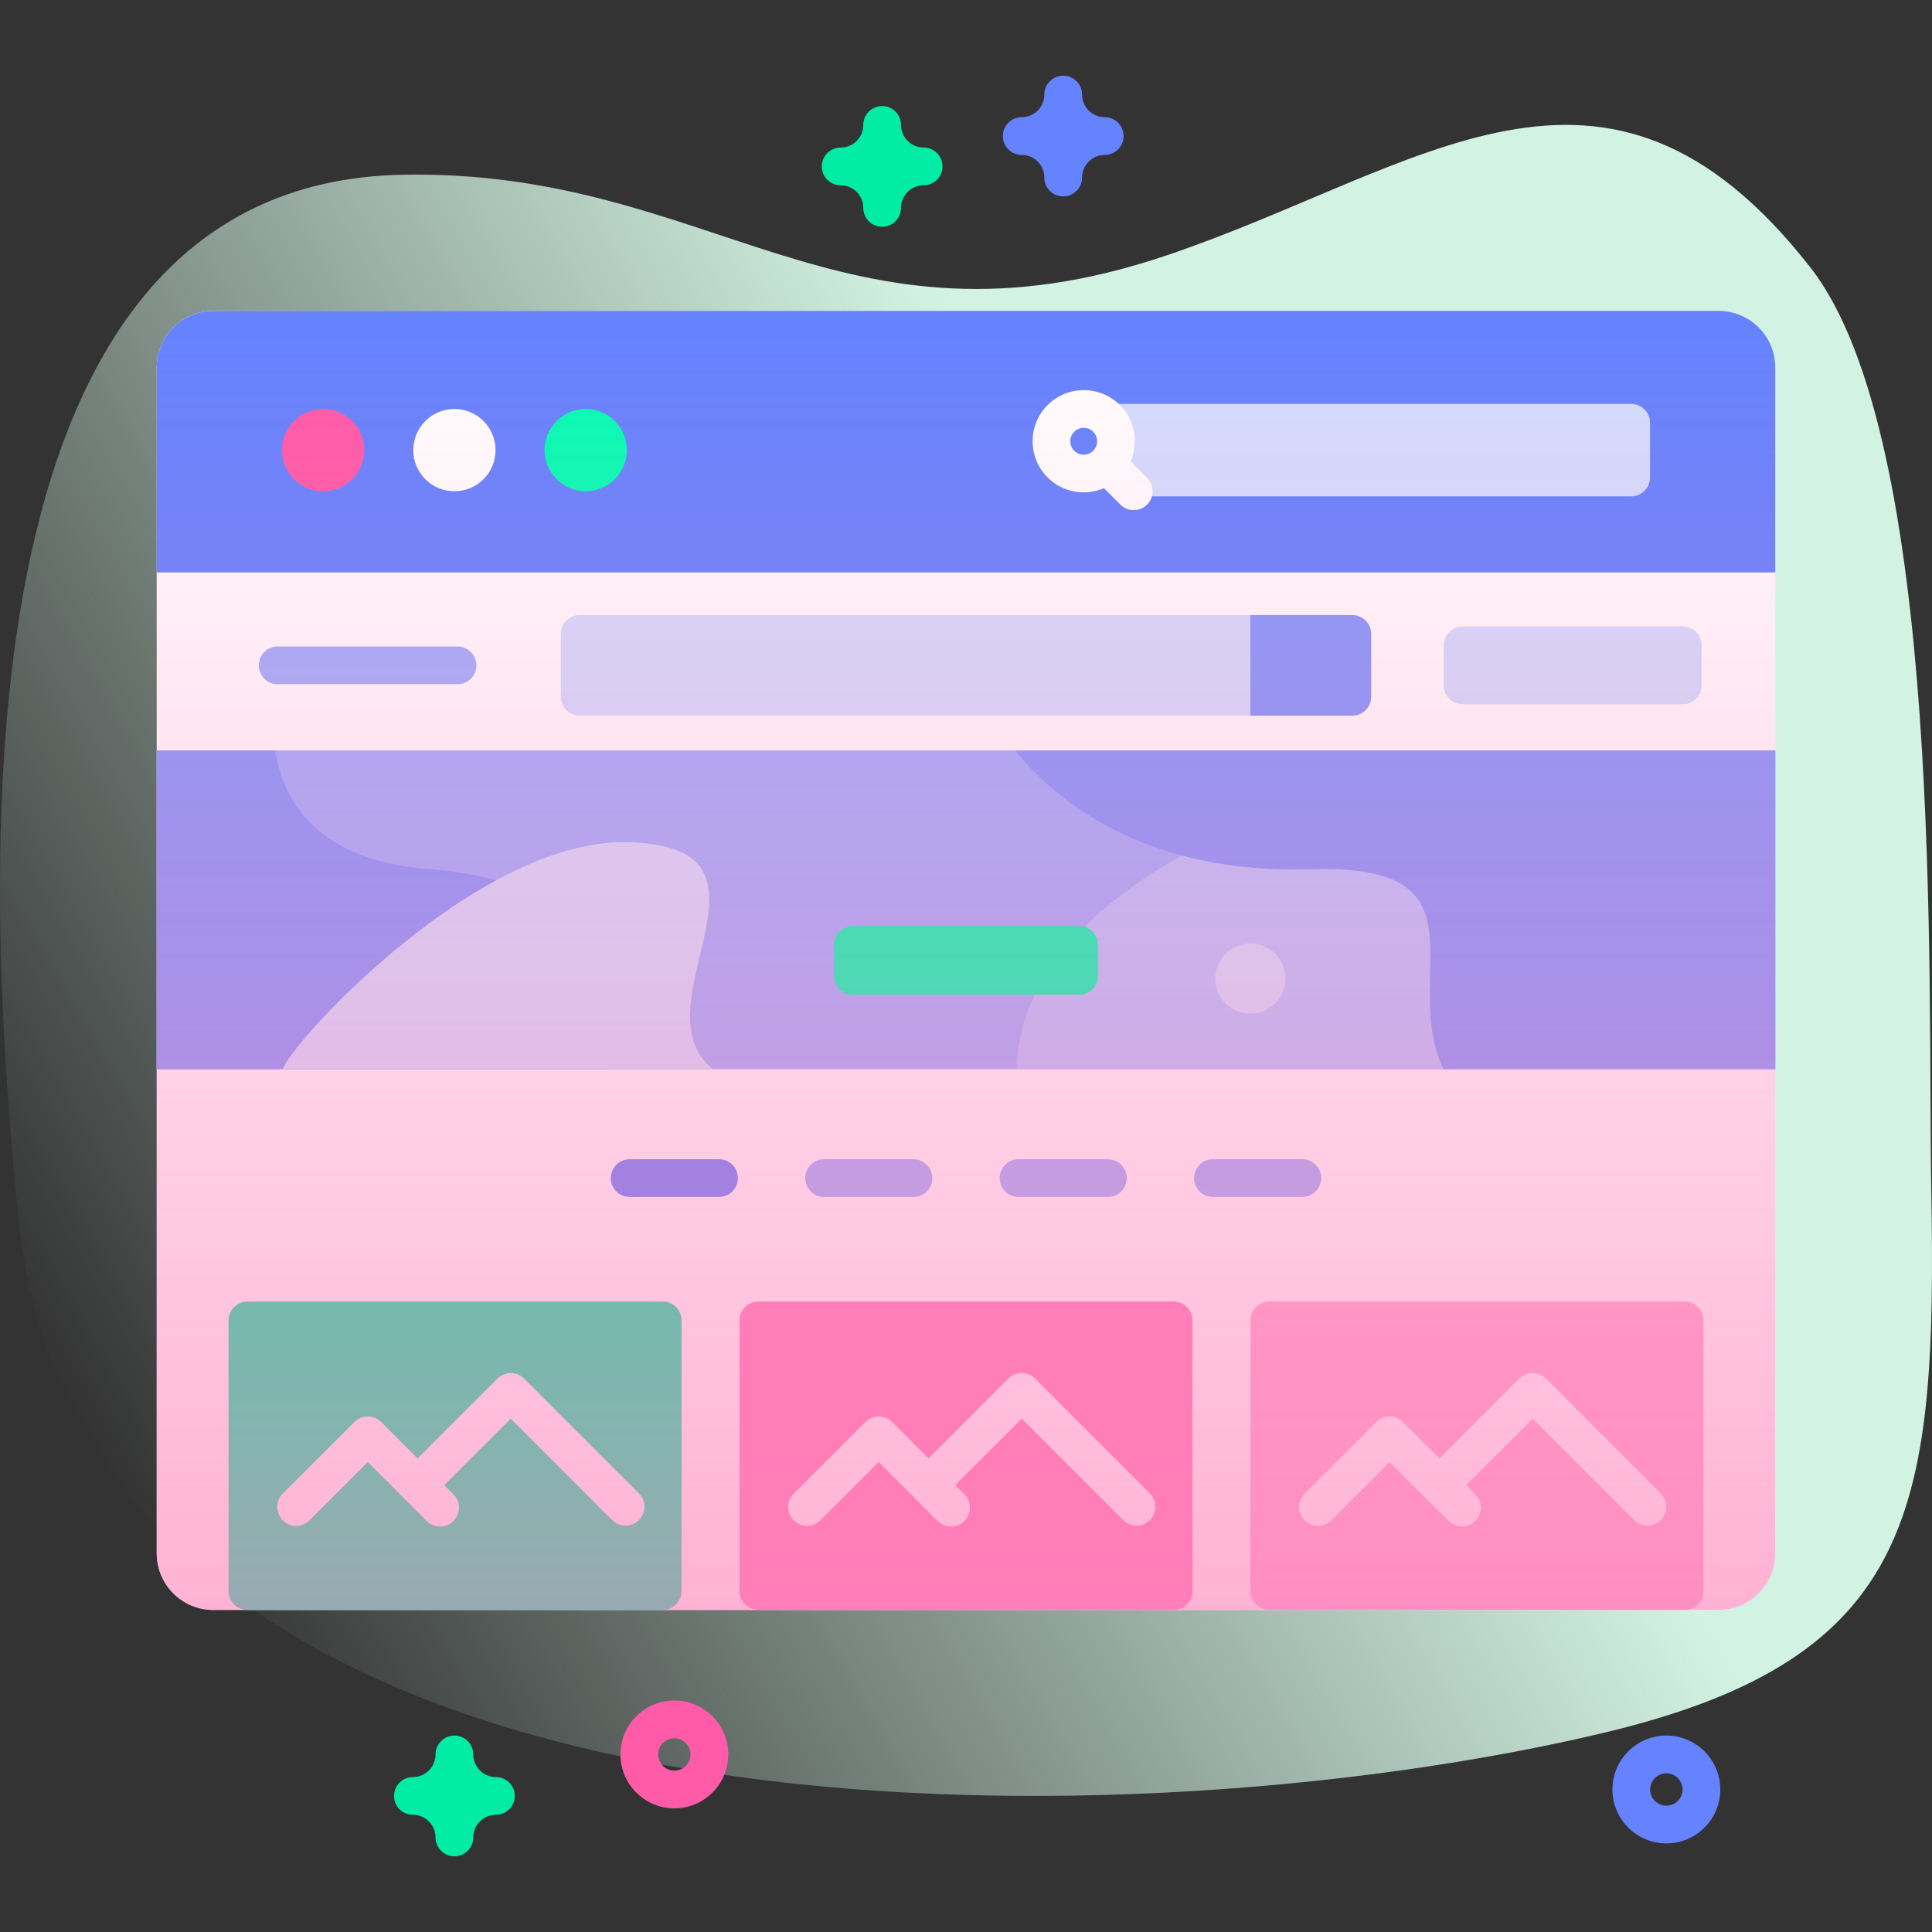 <svg id="Capa_1" enable-background="new 0 0 512 512" height="512" viewBox="0 0 512 512" width="512" xmlns="http://www.w3.org/2000/svg" xmlns:xlink="http://www.w3.org/1999/xlink"><rect x="0" y="0" width="512" height="512" fill="#333333" stroke="none"/><linearGradient id="SVGID_1_" gradientUnits="userSpaceOnUse" x1="27.58" x2="504.532" y1="387.951" y2="112.582"><stop offset="0" stop-color="#dcfdee" stop-opacity="0"/><stop offset=".629" stop-color="#d2f3e4"/></linearGradient><linearGradient id="SVGID_2_" gradientUnits="userSpaceOnUse" x1="256" x2="256" y1="82.388" y2="426.655"><stop offset=".003" stop-color="#ff7eb8" stop-opacity="0"/><stop offset="1" stop-color="#ff7eb8" stop-opacity=".6"/></linearGradient><g><g><path d="m4.896 322.78c17.448 172.871 292.417 167.142 420.803 136.265 82.47-19.834 87.596-59.472 86.106-144.001-.96-54.486 3.443-198.725-32.004-244.123-54.448-69.733-103.228-25.998-170.656-3.235-86.488 29.197-120.189-22.932-202.476-21.38-120.641 2.278-110.778 187.252-101.773 276.474z" fill="url(#SVGID_1_)"/></g><g><g><g><g><g><g><path d="m455.47 426.655h-398.94c-8.284 0-15-6.716-15-15v-314.267c0-8.284 6.716-15 15-15h398.94c8.284 0 15 6.716 15 15v314.266c0 8.285-6.715 15.001-15 15.001z" fill="#fff"/><g><g><path d="m175.62 426.655h-110.048c-2.761 0-5-2.239-5-5v-71.73c0-2.761 2.239-5 5-5h110.048c2.761 0 5 2.239 5 5v71.73c0 2.761-2.238 5-5 5z" fill="#01eca5"/><path d="m82.008 402.906 15.458-15.458 15.629 15.628c.938.938 2.209 1.464 3.535 1.464 4.454 0 6.685-5.385 3.535-8.535l-2.427-2.427 17.623-17.628 26.89 26.89c.938.938 2.209 1.464 3.535 1.464 4.454 0 6.685-5.385 3.535-8.535l-30.426-30.426c-.938-.938-2.209-1.465-3.535-1.465s-2.599.527-3.536 1.465l-21.158 21.163-9.666-9.666c-1.951-1.951-5.119-1.952-7.07.001l-18.993 18.993c-3.15 3.15-.919 8.535 3.535 8.535 1.326.001 2.598-.525 3.536-1.463z" fill="#fff"/></g><g><path d="m311.024 426.655h-110.048c-2.761 0-5-2.239-5-5v-71.73c0-2.761 2.239-5 5-5h110.048c2.761 0 5 2.239 5 5v71.73c0 2.761-2.239 5-5 5z" fill="#ff7eb8"/><path d="m217.411 402.906 15.458-15.458 15.629 15.628c.938.938 2.209 1.464 3.535 1.464 4.454 0 6.685-5.385 3.535-8.535l-2.427-2.427 17.623-17.628 26.891 26.89c.938.938 2.209 1.464 3.535 1.464 4.454 0 6.685-5.385 3.535-8.535l-30.425-30.425c-.938-.938-2.209-1.465-3.535-1.465s-2.599.527-3.536 1.465l-21.158 21.163-9.666-9.666c-1.951-1.951-5.119-1.952-7.07.001l-18.993 18.993c-3.15 3.15-.919 8.535 3.535 8.535 1.325 0 2.596-.526 3.534-1.464z" fill="#fff"/></g><g><path d="m446.428 426.655h-110.049c-2.761 0-5-2.239-5-5v-71.73c0-2.761 2.239-5 5-5h110.048c2.761 0 5 2.239 5 5v71.73c.001 2.761-2.238 5-4.999 5z" fill="#ffa8cf"/><path d="m352.815 402.906 15.458-15.458 15.629 15.628c.938.938 2.209 1.464 3.535 1.464 4.454 0 6.685-5.385 3.535-8.535l-2.427-2.427 17.623-17.628 26.89 26.89c.938.938 2.209 1.464 3.535 1.464 4.454 0 6.685-5.385 3.535-8.535l-30.426-30.426c-.938-.938-2.209-1.465-3.535-1.465s-2.599.527-3.536 1.465l-21.158 21.163-9.666-9.666c-1.951-1.951-5.119-1.952-7.07.001l-18.993 18.993c-3.15 3.15-.919 8.535 3.535 8.535 1.326.001 2.598-.525 3.536-1.463z" fill="#fff"/></g></g><g><path d="m121.253 171.328h-47.68c-2.761 0-5 2.239-5 5s2.239 5 5 5h47.681c2.761 0 5-2.239 5-5-.001-2.761-2.24-5-5.001-5z" fill="#9fb0fe"/></g><path d="m41.53 198.871h428.94v84.47h-428.94z" fill="#9fb0fe"/><path d="m470.47 198.871v84.47h-201.09c1.71-62.74 123.46-84.47 123.46-84.47z" fill="#b7c5ff"/><path d="m161.51 283.341h-119.98v-84.47h31.41c2.02 13.17 10.8 29.28 41.15 31.49 42.54 3.09 59.32 31.55 47.42 52.98z" fill="#8399fe"/><path d="m470.47 198.871v84.47h-87.97c-11.62-24.99 13.3-54.51-35.14-52.98-43.93 1.39-67.45-18.08-78.37-31.49z" fill="#8399fe"/><path d="m470.47 151.701v-54.313c0-8.284-6.716-15-15-15h-398.94c-8.284 0-15 6.716-15 15v54.313z" fill="#6583fe"/></g><g><g><circle cx="85.623" cy="119.289" fill="#ff5ba8" r="10.901"/><circle cx="120.424" cy="119.289" fill="#fff" r="10.901"/><circle cx="155.224" cy="119.289" fill="#02ffb3" r="10.901"/></g><path d="m432.277 131.537h-136.158v-24.496h136.158c2.761 0 5 2.239 5 5v14.496c0 2.761-2.238 5-5 5z" fill="#d2deff"/><path d="m296.789 107.353c-5.286-5.286-13.887-5.286-19.173 0s-5.286 13.887 0 19.173c4.037 4.037 10.003 4.98 14.953 2.852l4.348 4.348c1.953 1.952 5.119 1.952 7.071 0s1.952-5.119 0-7.071l-4.348-4.348c2.129-4.951 1.186-10.917-2.851-14.954zm-12.102 7.071c1.387-1.387 3.644-1.387 5.031 0s1.387 3.644 0 5.031-3.644 1.387-5.031 0c-1.387-1.388-1.387-3.644 0-5.031z" fill="#fff"/></g></g></g><path d="m358.368 189.655h-204.736c-2.761 0-5-2.239-5-5v-16.654c0-2.762 2.239-5 5-5h204.736c2.761 0 5 2.238 5 5v16.654c0 2.761-2.239 5-5 5z" fill="#d2deff"/><path d="m358.368 163.001h-27.007v26.654h27.007c2.761 0 5-2.239 5-5v-16.654c0-2.762-2.239-5-5-5z" fill="#8399fe"/><g fill="#d2deff"><path d="m445.934 186.652h-58.325c-2.762 0-5-2.239-5-5v-10.648c0-2.761 2.238-5 5-5h58.325c2.761 0 5 2.239 5 5v10.648c0 2.761-2.239 5-5 5z"/><circle cx="331.361" cy="259.314" r="9.298"/><path d="m188.92 283.341h-113.99c2.11-6.88 51.323-60.918 91.195-60.147 45.854.888 1.835 43.207 22.795 60.147z"/></g><g><g><path d="m190.556 307.207h-23.681c-2.761 0-5 2.239-5 5s2.239 5 5 5h23.681c2.761 0 5-2.239 5-5s-2.239-5-5-5z" fill="#6583fe"/></g><g><path d="m242.079 307.207h-23.681c-2.761 0-5 2.239-5 5s2.239 5 5 5h23.681c2.761 0 5-2.239 5-5s-2.239-5-5-5z" fill="#9fb0fe"/></g><g><path d="m293.602 307.207h-23.681c-2.761 0-5 2.239-5 5s2.239 5 5 5h23.681c2.761 0 5-2.239 5-5s-2.239-5-5-5z" fill="#9fb0fe"/></g><g><path d="m345.125 307.207h-23.681c-2.761 0-5 2.239-5 5s2.239 5 5 5h23.681c2.761 0 5-2.239 5-5s-2.239-5-5-5z" fill="#9fb0fe"/></g></g></g><path d="m285.97 263.625h-59.94c-2.761 0-5-2.239-5-5v-8.208c0-2.761 2.239-5 5-5h59.941c2.761 0 5 2.239 5 5v8.208c-.001 2.762-2.239 5-5.001 5z" fill="#02ffb3"/></g><path d="m178.716 479.234c-7.881 0-14.292-6.411-14.292-14.292 0-7.88 6.411-14.291 14.292-14.291 7.88 0 14.291 6.411 14.291 14.291 0 7.881-6.411 14.292-14.291 14.292zm0-18.583c-2.366 0-4.292 1.925-4.292 4.291s1.926 4.292 4.292 4.292 4.291-1.926 4.291-4.292-1.925-4.291-4.291-4.291z" fill="#ff5ba8"/><path d="m441.603 488.525c-7.88 0-14.291-6.411-14.291-14.291 0-7.881 6.411-14.292 14.291-14.292s14.291 6.411 14.291 14.292c0 7.88-6.411 14.291-14.291 14.291zm0-18.583c-2.366 0-4.291 1.926-4.291 4.292s1.925 4.291 4.291 4.291 4.291-1.925 4.291-4.291-1.924-4.292-4.291-4.292z" fill="#6583fe"/><path d="m233.782 60.101c-2.762 0-5-2.238-5-5 0-3.309-2.692-6-6.001-6-2.762 0-5-2.238-5-5s2.238-5 5-5c3.309 0 6.001-2.691 6.001-6 0-2.762 2.238-5 5-5s5 2.238 5 5c0 3.309 2.691 6 5.999 6 2.762 0 5 2.238 5 5s-2.238 5-5 5c-3.308 0-5.999 2.691-5.999 6 0 2.761-2.238 5-5 5z" fill="#01eca5"/><path d="m281.762 52.058c-2.762 0-5-2.238-5-5 0-3.309-2.691-6-6-6-2.762 0-5-2.238-5-5s2.238-5 5-5c3.309 0 6-2.691 6-6 0-2.762 2.238-5 5-5s5 2.238 5 5c0 3.309 2.691 6 6 6 2.762 0 5 2.238 5 5s-2.238 5-5 5c-3.309 0-6 2.691-6 6 0 2.761-2.239 5-5 5z" fill="#6583fe"/><path d="m120.424 491.942c-2.762 0-5-2.238-5-5 0-3.309-2.691-6-6-6-2.762 0-5-2.238-5-5s2.238-5 5-5c3.309 0 6-2.691 6-6 0-2.762 2.238-5 5-5s5 2.238 5 5c0 3.309 2.691 6 6 6 2.762 0 5 2.238 5 5s-2.238 5-5 5c-3.309 0-6 2.691-6 6 0 2.762-2.239 5-5 5z" fill="#01eca5"/></g><path d="m455.47 426.655h-398.94c-8.284 0-15-6.716-15-15v-314.267c0-8.284 6.716-15 15-15h398.94c8.284 0 15 6.716 15 15v314.266c0 8.285-6.715 15.001-15 15.001z" fill="url(#SVGID_2_)"/></g></svg>